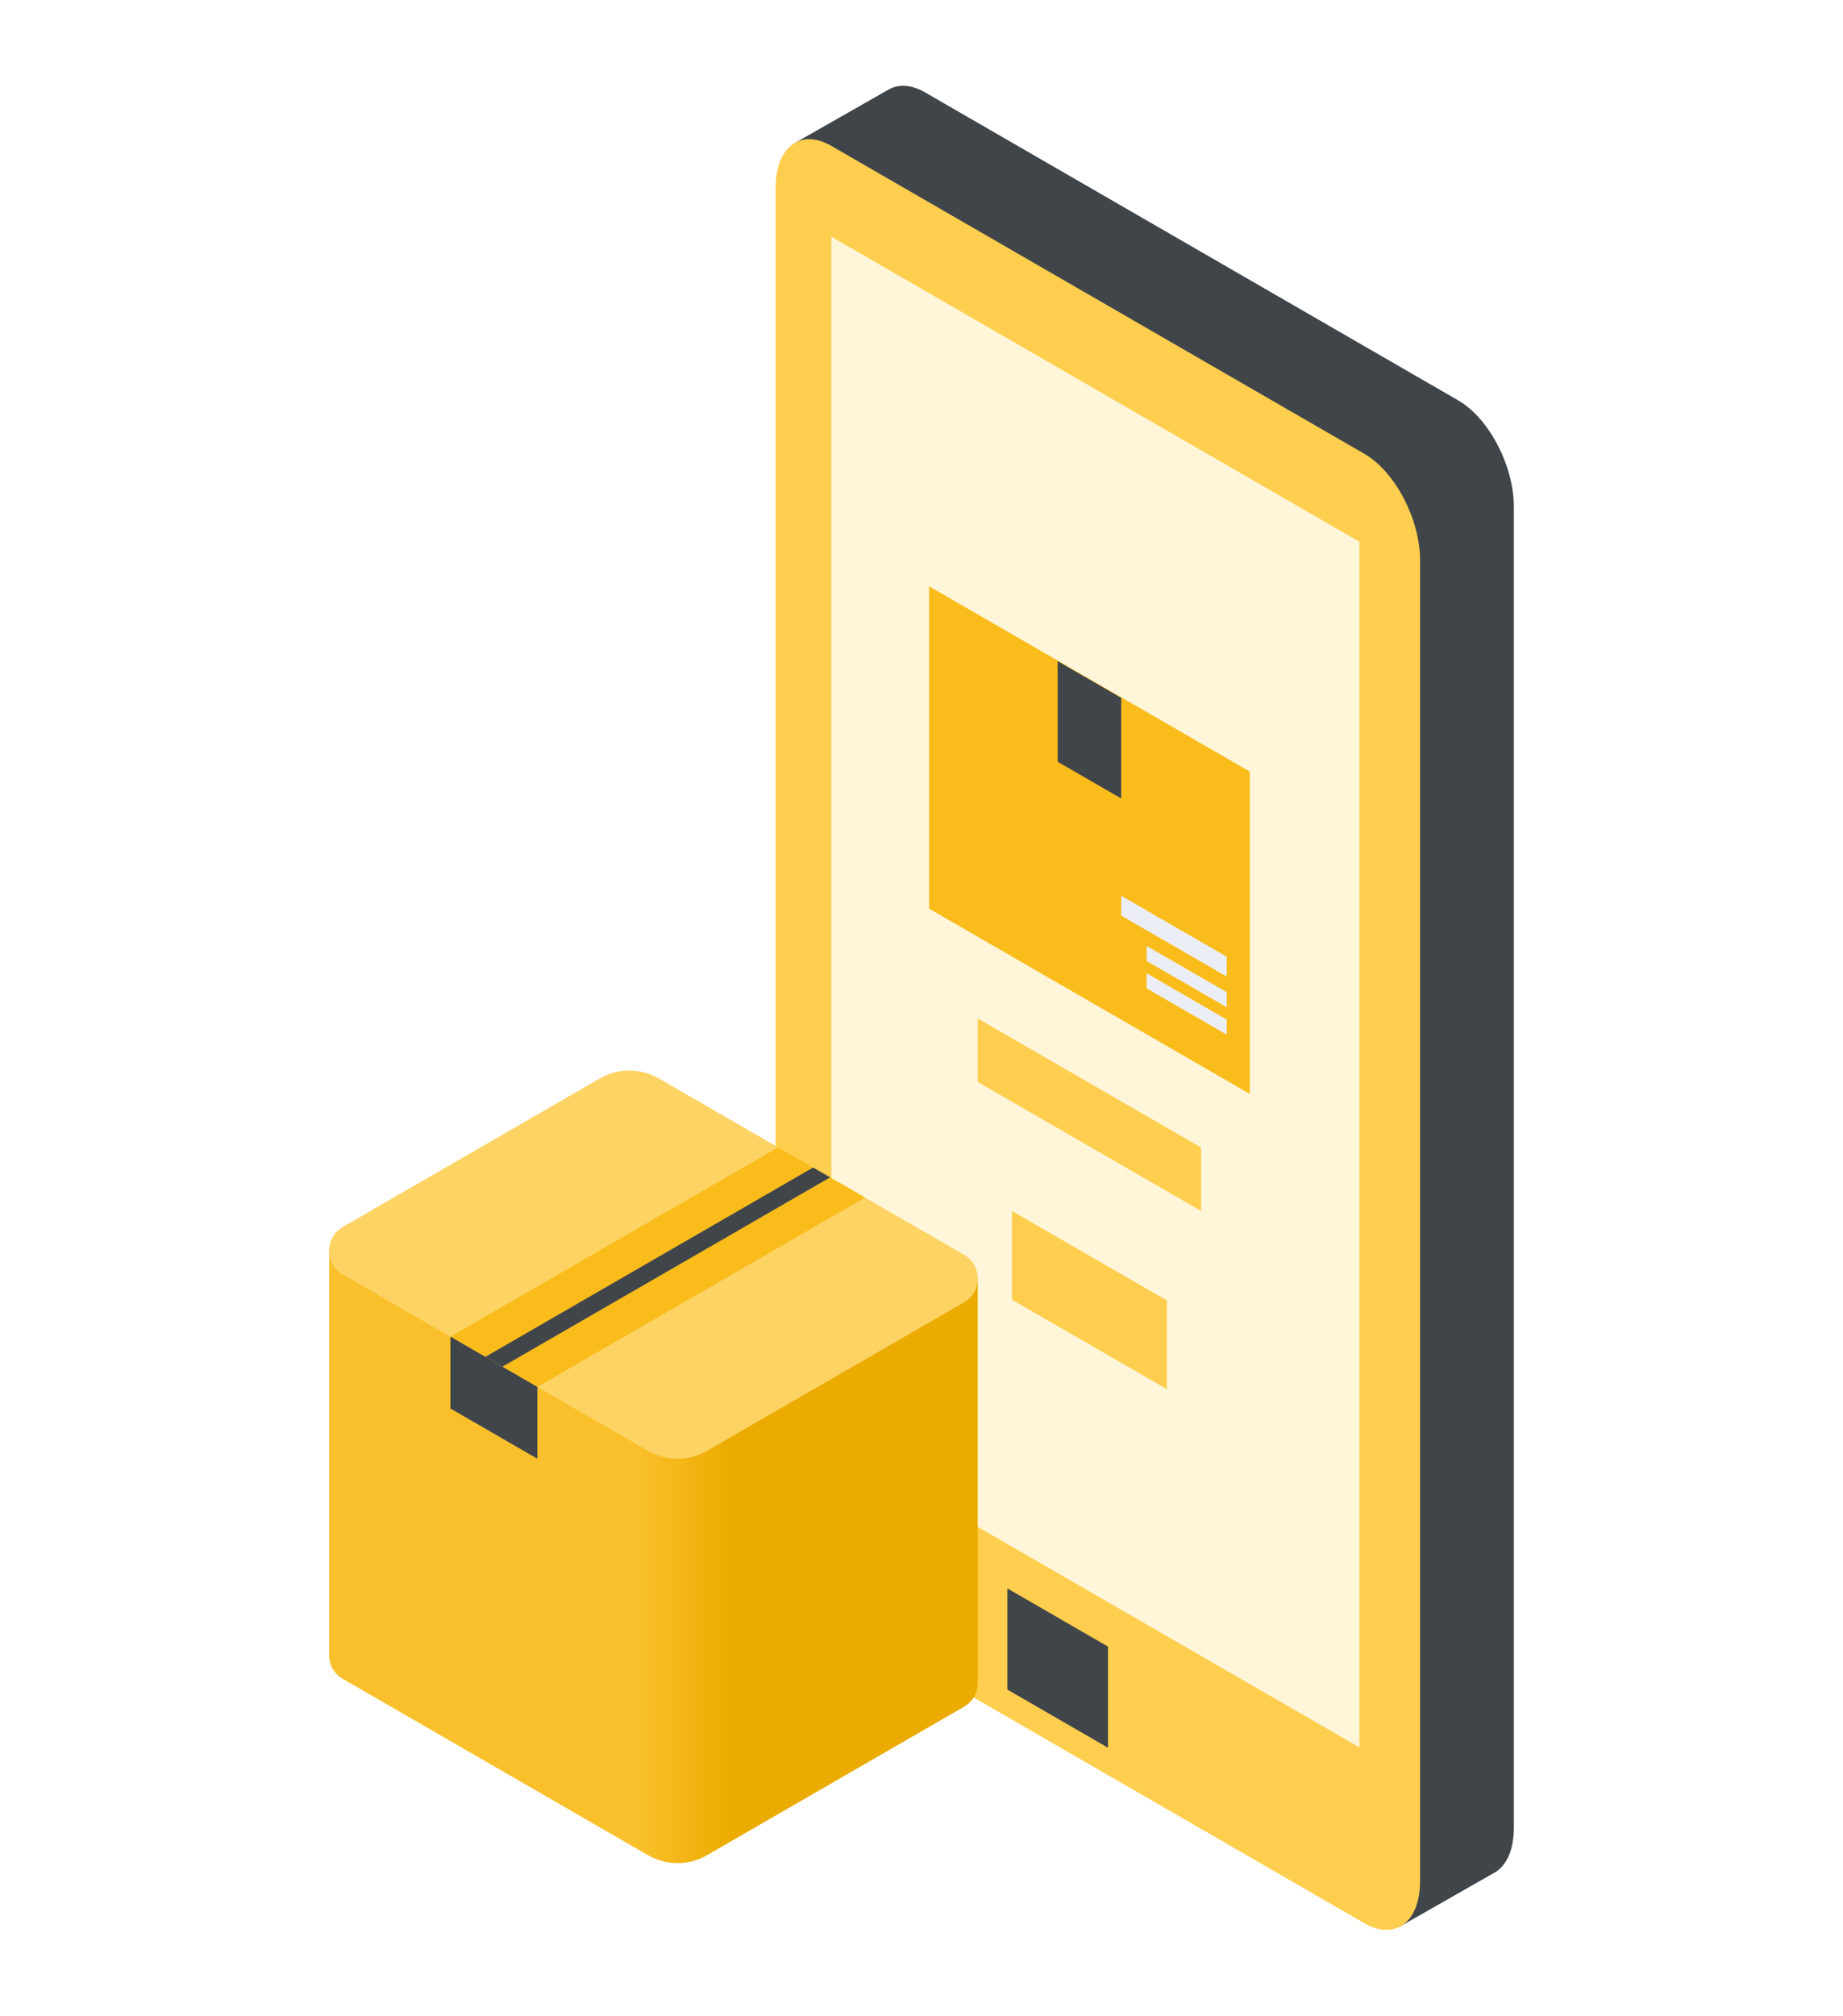 <svg width="86" height="94" viewBox="0 0 86 94" fill="none" xmlns="http://www.w3.org/2000/svg">
<g clip-path="url(#clip0)" filter="url(#filter0_d)">
<path d="M37.041 2.696L41.443 0.188L41.444 0.192C41.904 -0.088 42.507 -0.073 43.169 0.31L68.043 14.671C69.479 15.499 70.642 17.723 70.642 19.637V81.23C70.642 82.337 70.252 83.095 69.646 83.38L69.646 83.382L65.269 85.875L37.041 2.696Z" fill="#40454A"/>
<path d="M38.791 71.327L63.665 85.688C65.101 86.517 66.265 85.637 66.265 83.723V22.13C66.265 20.216 65.101 17.992 63.665 17.163L38.791 2.803C37.356 1.974 36.192 2.853 36.192 4.768V66.36C36.192 68.275 37.356 70.498 38.791 71.327Z" fill="#FFCE4E"/>
<path d="M63.437 21.266L38.792 7.037V63.261L63.437 77.49V21.266Z" fill="#FFF5D9"/>
<path d="M51.702 72.787L47.006 70.075V74.793L51.702 77.504V72.787Z" fill="#40454A"/>
<path d="M58.318 31.982L43.355 23.343V38.375L58.318 47.014V31.982Z" fill="#FABC1B"/>
<path d="M56.048 49.515L45.625 43.497V46.456L56.048 52.474V49.515Z" fill="#FFCE4E"/>
<path d="M54.45 56.647L47.223 52.474V56.612L54.45 60.784V56.647Z" fill="#FFCE4E"/>
<path d="M52.319 28.546L49.354 26.834V31.524L52.319 33.236V28.546Z" fill="#40454A"/>
<path d="M57.243 40.616L52.319 37.773V38.699L57.243 41.542V40.616Z" fill="url(#paint0_linear)"/>
<path d="M57.243 42.27L53.505 40.111V40.815L57.243 42.973V42.27Z" fill="url(#paint1_linear)"/>
<path d="M57.243 43.547L53.505 41.388V42.092L57.243 44.25V43.547Z" fill="url(#paint2_linear)"/>
<path d="M15.358 73.184V54.327L45.625 55.624V74.482C45.625 74.914 45.411 75.346 44.983 75.593L32.993 82.516C32.141 83.008 31.09 83.008 30.237 82.516L15.999 74.295C15.571 74.049 15.358 73.616 15.358 73.184Z" fill="url(#paint3_linear)"/>
<path d="M44.983 54.514L30.745 46.293C29.892 45.801 28.842 45.801 27.989 46.293L15.999 53.216C15.144 53.709 15.144 54.944 15.999 55.438L30.237 63.658C31.09 64.15 32.141 64.15 32.993 63.658L44.983 56.736C45.839 56.242 45.839 55.007 44.983 54.514Z" fill="#FDD364"/>
<path d="M40.367 51.848L25.074 60.677L21.018 58.335L36.31 49.506L40.367 51.848Z" fill="#FABC1B"/>
<path d="M37.942 50.447L22.649 59.276L23.444 59.735L38.737 50.906L37.942 50.447Z" fill="#40454A"/>
<path d="M25.074 60.677V64.027L21.018 61.685V58.335L25.074 60.677Z" fill="#40454A"/>
</g>
<defs>
<filter id="filter0_d" x="-4" y="0" width="94" height="94" filterUnits="userSpaceOnUse" color-interpolation-filters="sRGB">
<feFlood flood-opacity="0" result="BackgroundImageFix"/>
<feColorMatrix in="SourceAlpha" type="matrix" values="0 0 0 0 0 0 0 0 0 0 0 0 0 0 0 0 0 0 127 0"/>
<feOffset dy="4"/>
<feGaussianBlur stdDeviation="2"/>
<feColorMatrix type="matrix" values="0 0 0 0 0 0 0 0 0 0 0 0 0 0 0 0 0 0 0.25 0"/>
<feBlend mode="normal" in2="BackgroundImageFix" result="effect1_dropShadow"/>
<feBlend mode="normal" in="SourceGraphic" in2="effect1_dropShadow" result="shape"/>
</filter>
<linearGradient id="paint0_linear" x1="56.152" y1="38.644" x2="53.345" y2="39.91" gradientUnits="userSpaceOnUse">
<stop stop-color="#EBEEF6"/>
<stop offset="1" stop-color="#EBEEF6"/>
</linearGradient>
<linearGradient id="paint1_linear" x1="56.415" y1="40.773" x2="54.284" y2="41.734" gradientUnits="userSpaceOnUse">
<stop stop-color="#EBEEF6"/>
<stop offset="1" stop-color="#EBEEF6"/>
</linearGradient>
<linearGradient id="paint2_linear" x1="56.415" y1="42.05" x2="54.284" y2="43.011" gradientUnits="userSpaceOnUse">
<stop stop-color="#EBEEF6"/>
<stop offset="1" stop-color="#EBEEF6"/>
</linearGradient>
<linearGradient id="paint3_linear" x1="34.035" y1="68.606" x2="29.877" y2="68.606" gradientUnits="userSpaceOnUse">
<stop stop-color="#ECAB00"/>
<stop offset="1" stop-color="#FAC02B"/>
</linearGradient>
<clipPath id="clip0">
<rect width="86" height="86" fill="white" transform="matrix(-1 0 0 1 86 0)"/>
</clipPath>
</defs>
</svg>
